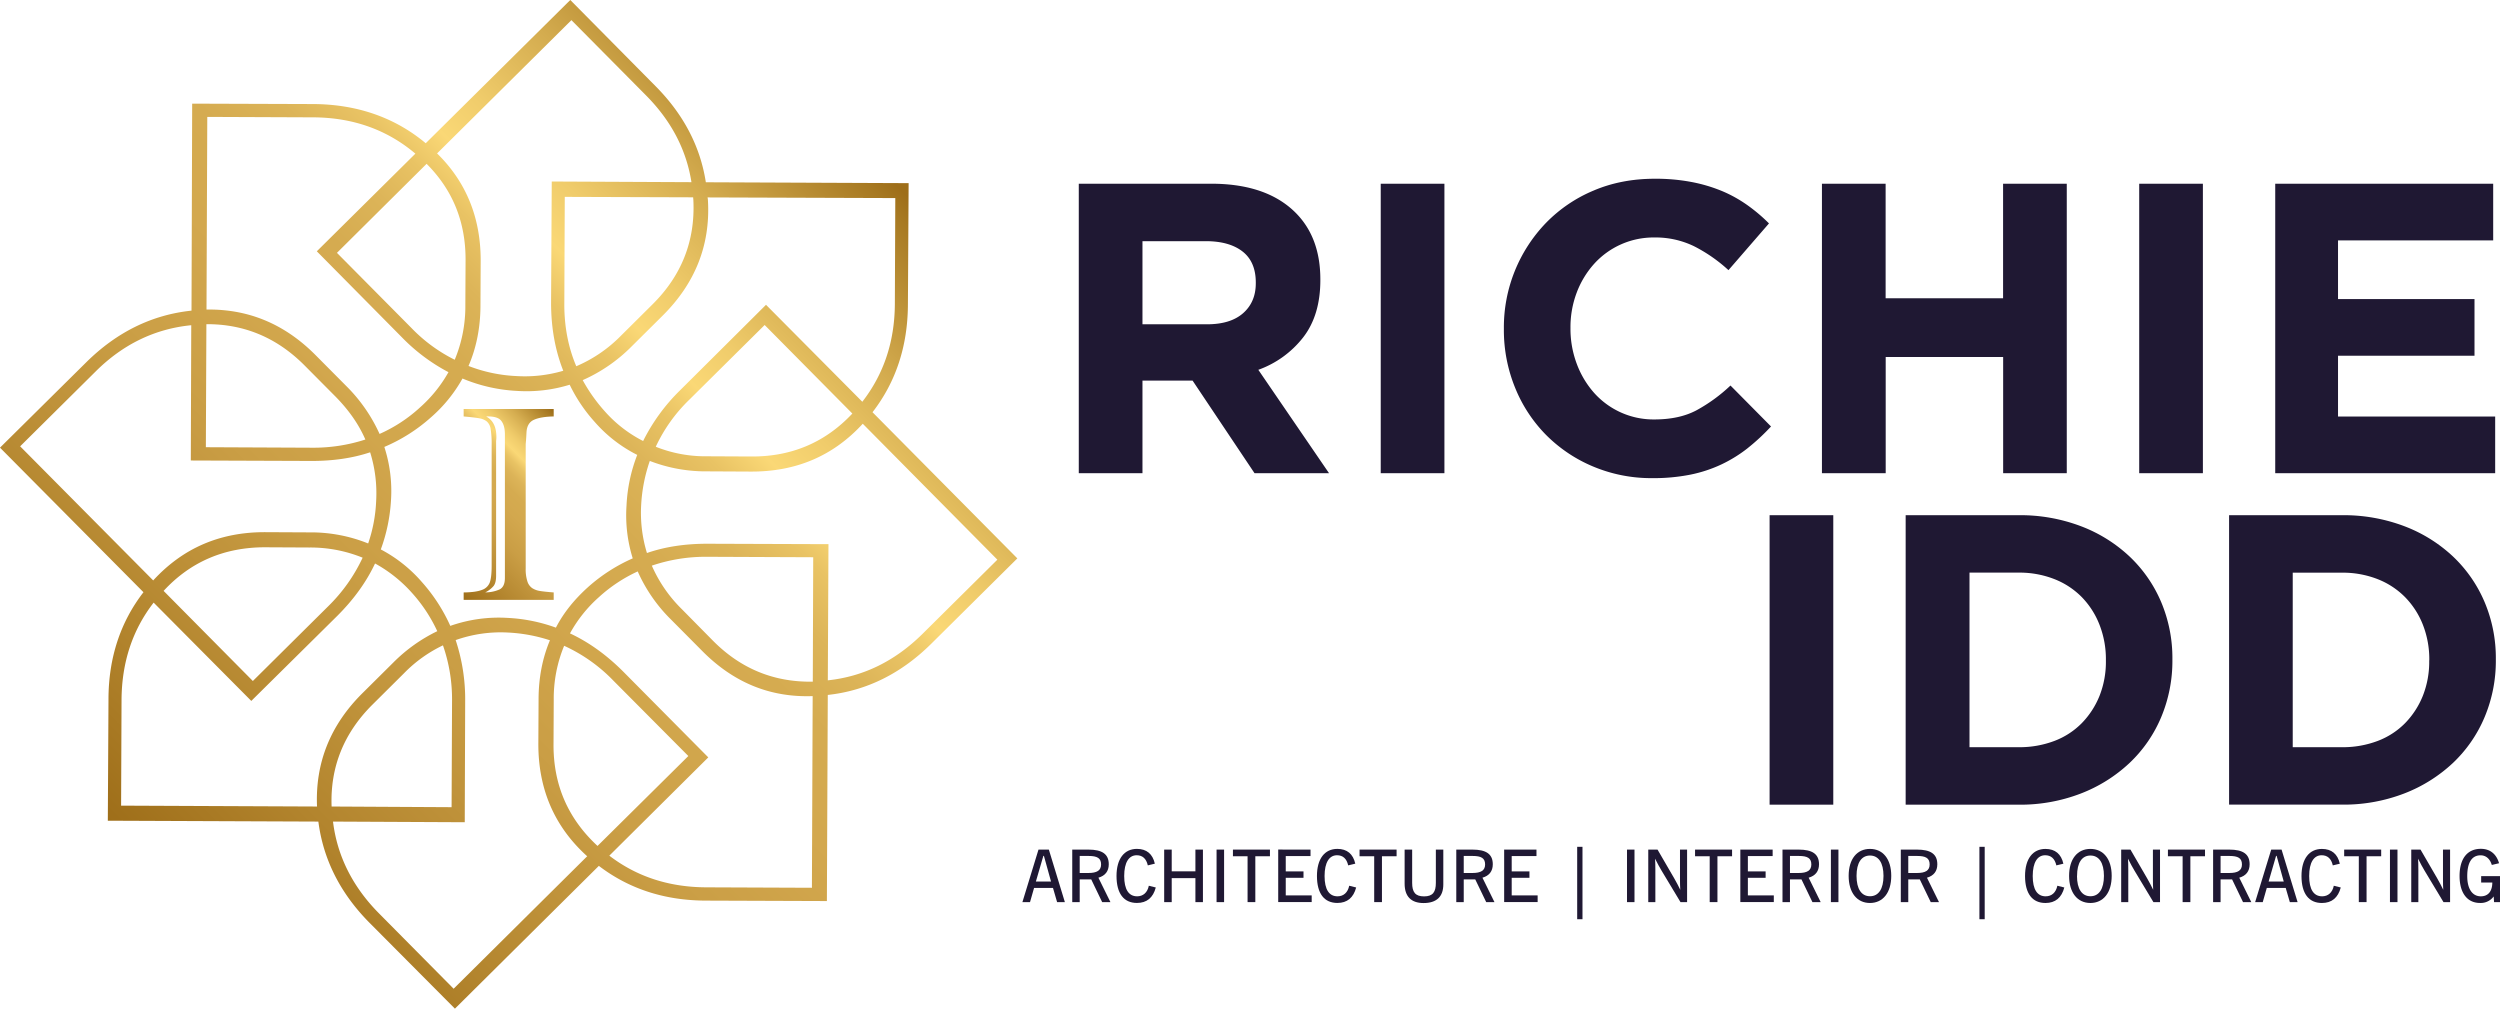 <svg xmlns="http://www.w3.org/2000/svg" xmlns:xlink="http://www.w3.org/1999/xlink" viewBox="0 0 1760.9 710.46"><defs><style>.cls-1{fill:#1f1833;}.cls-2{fill:url(#Degradado_sin_nombre_4);}.cls-3{fill:url(#Degradado_sin_nombre_4-2);}</style><linearGradient id="Degradado_sin_nombre_4" x1="105.3" y1="607.42" x2="611.86" y2="100.85" gradientUnits="userSpaceOnUse"><stop offset="0" stop-color="#9e6e19"/><stop offset="0.15" stop-color="#b3852e"/><stop offset="0.35" stop-color="#ca9e45"/><stop offset="0.48" stop-color="#d3a84e"/><stop offset="0.56" stop-color="#d5ab50"/><stop offset="0.62" stop-color="#dcb458"/><stop offset="0.67" stop-color="#e9c364"/><stop offset="0.71" stop-color="#fad876"/><stop offset="0.71" stop-color="#fad876"/><stop offset="0.76" stop-color="#f0cc6b"/><stop offset="0.85" stop-color="#d4ac4f"/><stop offset="0.97" stop-color="#a77922"/><stop offset="0.99" stop-color="#9e6e19"/></linearGradient><linearGradient id="Degradado_sin_nombre_4-2" x1="308.84" y1="404.75" x2="407.76" y2="305.83" xlink:href="#Degradado_sin_nombre_4"/></defs><g id="Layer_2" data-name="Layer 2"><g id="Layer_1-2" data-name="Layer 1"><path class="cls-1" d="M1246.43,566.79V362.88h44.86V566.79ZM1522.31,505A94.84,94.84,0,0,1,1500,537.37a105.51,105.51,0,0,1-34.37,21.56,118.62,118.62,0,0,1-43.84,7.86h-79.52V362.88h79.52a120.67,120.67,0,0,1,43.84,7.72A103.68,103.68,0,0,1,1500,392a95.25,95.25,0,0,1,22.29,32.19,101.41,101.41,0,0,1,7.86,40.06v.58A102.42,102.42,0,0,1,1522.31,505Zm-39-40.2a66.44,66.44,0,0,0-4.51-24.76,58.11,58.11,0,0,0-12.53-19.52,55.52,55.52,0,0,0-19.37-12.67,67.23,67.23,0,0,0-25-4.52h-34.66V526.3h34.66a69.28,69.28,0,0,0,25-4.37,53.69,53.69,0,0,0,19.37-12.52,58.87,58.87,0,0,0,12.53-19.23,65,65,0,0,0,4.51-24.76ZM1750.1,505a95,95,0,0,1-22.28,32.33,105.55,105.55,0,0,1-34.38,21.56,118.58,118.58,0,0,1-43.84,7.86h-79.52V362.88h79.52a120.64,120.64,0,0,1,43.84,7.72A103.73,103.73,0,0,1,1727.82,392a95.37,95.37,0,0,1,22.28,32.19,101.24,101.24,0,0,1,7.87,40.06v.58A102.25,102.25,0,0,1,1750.1,505Zm-39-40.2a66.44,66.44,0,0,0-4.52-24.76A58.08,58.08,0,0,0,1694,420.56a55.7,55.7,0,0,0-19.37-12.67,67.32,67.32,0,0,0-25.06-4.52h-34.66V526.3h34.66a69.37,69.37,0,0,0,25.06-4.37A53.86,53.86,0,0,0,1694,509.41a58.85,58.85,0,0,0,12.52-19.23,65,65,0,0,0,4.52-24.76Z"/><path class="cls-1" d="M883.65,333.31,840,268.06H804.71v65.25H759.85V129.4h93.22q36.4,0,56.65,17.77T930,196.69v.58q0,24.76-12.09,40.35a70,70,0,0,1-31.6,22.86l49.81,72.83ZM884.53,199q0-14.57-9.32-21.85t-25.93-7.28H804.71v58.55h45.44q16.61,0,25.49-7.86t8.89-21Zm88,134.29V129.4h44.86V333.31Zm258.66-17.77a97.39,97.39,0,0,1-18.5,11.51,96.07,96.07,0,0,1-22,7.28,132.67,132.67,0,0,1-26.8,2.47,105.69,105.69,0,0,1-41.66-8.15A102.44,102.44,0,0,1,1089,306.36,101.28,101.28,0,0,1,1067.14,273a107.31,107.31,0,0,1-7.87-41.07v-.59A106,106,0,0,1,1089,156.93a101.25,101.25,0,0,1,33.5-22.72q19.51-8.31,43.11-8.31a134.41,134.41,0,0,1,26.08,2.34,109.18,109.18,0,0,1,21.41,6.4,93.62,93.62,0,0,1,17.76,9.91A119.57,119.57,0,0,1,1246,157.36l-28.54,32.92a108.07,108.07,0,0,0-24.33-16.89,61.93,61.93,0,0,0-27.82-6.12,56.42,56.42,0,0,0-42.53,18.64,63.87,63.87,0,0,0-12.23,20.25,68.78,68.78,0,0,0-4.37,24.61v.58a70,70,0,0,0,4.37,24.76,64.81,64.81,0,0,0,12.09,20.4,56.09,56.09,0,0,0,42.67,18.93q17.48,0,29.57-6.41a114.26,114.26,0,0,0,24-17.48l28.55,28.84A147.3,147.3,0,0,1,1231.14,315.54Zm179.75,17.77V251.45h-82.73v81.86H1283.3V129.4h44.86v80.69h82.73V129.4h44.86V333.31Zm95.83,0V129.4h44.86V333.31Zm95.81,0V129.4h153.52v39.91H1646.81v41.36h96.13v39.91h-96.13V293.4H1757.5v39.91Z"/><path class="cls-2" d="M614.56,290.36q24.8-32.06,24.94-76.1L640,129l-142.84-.62c-3.9-25.26-15.75-47.88-35.4-67.68L401.69,0,299.87,100.89c-21.83-18.24-48.5-27.44-79.22-27.6L135.36,73l-.47,145.8Q93,223.22,60.66,255.27L0,315.31,101.05,417.14c-16.37,21.2-24.64,46.46-24.64,75.62l-.47,85.31,148.3.62c3.43,26.66,15.44,50.52,36,71.26l60.19,60.51L421.81,609.88q31.82,24.32,75.32,24.48l85.3.31.63-145.18c27.44-3,51.77-15.13,73-36.18l60.51-60ZM498.69,142.06a18.58,18.58,0,0,0-.31-3l132.23.46-.31,74.7q-.22,39.53-22.92,68.77l-67.83-68.3-60.5,60.19A133.11,133.11,0,0,0,453,310.63a91.21,91.21,0,0,1-27.13-21.05,116.18,116.18,0,0,1-15.44-21.83A112.29,112.29,0,0,0,444.9,244l21.83-21.67C489.49,199.76,500.25,172.94,498.69,142.06ZM600.36,291.29c-19,20.27-42.73,30.41-71.11,30.25l-31.18-.15a94.41,94.41,0,0,1-36.18-6.71,111.46,111.46,0,0,1,23.7-33.21l53-52.55Zm-154.69,102a119.31,119.31,0,0,0-31.5,20.27c-9.51,8.58-17.15,17.93-22.61,28.53a115.65,115.65,0,0,0-33.84-6.86,103,103,0,0,0-40.54,5.62,120.25,120.25,0,0,0-20.12-31A99.47,99.47,0,0,0,268.22,387a120.19,120.19,0,0,0,7.17-34.46,100.55,100.55,0,0,0-4.68-37.74,118.91,118.91,0,0,0,32.91-20.9,102.15,102.15,0,0,0,22.14-27.29,114.56,114.56,0,0,0,38.51,8.74,102.89,102.89,0,0,0,37-4.37,110.25,110.25,0,0,0,17.62,26.2,98.18,98.18,0,0,0,29.95,23.23A112.83,112.83,0,0,0,441.3,356,102,102,0,0,0,445.67,393.28ZM488.4,141.44q1.88,42.57-28.85,73l-22.15,22a97.73,97.73,0,0,1-31.49,21.52c-5.77-13.57-8.58-28.54-8.42-44.75l.31-74.54,90.44.31C488.24,139.72,488.4,140.66,488.4,141.44ZM402.48,14.19l52.55,53c17.77,17.93,28.38,38.2,32,61.13l-98.4-.47-.47,85.3c0,17.46,2.81,33.37,8.58,48a95.47,95.47,0,0,1-32.9,3.74A106.4,106.4,0,0,1,330,257.77c5.61-12.95,8.42-27.29,8.42-42.89l.15-30.72c.16-30.4-10-55.82-30.71-76.1Zm-102,101.2c18.41,18.4,27.61,41,27.45,68.15l-.16,31.19a97.75,97.75,0,0,1-7.48,38.67,110.53,110.53,0,0,1-30.41-22.3l-52.55-53ZM146,82.34l74.69.31c27.76.15,51.78,8.57,71.89,25.57L223.15,177l60,60.66a129.93,129.93,0,0,0,32.74,24.48,96.44,96.44,0,0,1-20,24.8,104.78,104.78,0,0,1-28.54,18.71A113,113,0,0,0,244,272l-21.68-21.83c-21.83-22-47.39-32.6-76.87-32.13Zm-.63,146q40-.22,69.09,29l22,22.14c9.19,9.36,16.21,19.34,20.89,30.1a118.13,118.13,0,0,1-37.59,5.77L145,315ZM14.19,314.37l53-52.55c19.33-19.33,42-30.25,67.52-32.75l-.31,95.28,85.14.32c14.82,0,28.54-1.88,41.17-6.09A96.41,96.41,0,0,1,264.94,353a104.9,104.9,0,0,1-5.62,29.79,107.87,107.87,0,0,0-41.47-7.8l-30.72-.15c-32.13-.16-58.33,11.22-79.22,34Zm241.24,78.44a117.44,117.44,0,0,1-24.33,34.3l-53,52.56L115.24,416.2c19-20.59,42.88-30.72,71.42-30.72l31.19.16A97.79,97.79,0,0,1,255.43,392.81ZM223.3,568.08l-138-.62.31-74.54c.16-26.35,7.64-49.12,22.61-68.46L177,493.7l60.66-60c11.39-11.39,20.27-23.55,26.51-36.81a98,98,0,0,1,25.89,20.59A107.67,107.67,0,0,1,308,444.58a112.72,112.72,0,0,0-30.88,22l-21.83,21.67Q221.36,521.93,223.3,568.08Zm39.15-71.88,22.14-22A96,96,0,0,1,312,454.56a115.32,115.32,0,0,1,6.4,39.3l-.32,74.69-84.51-.47C232.51,540.33,242.18,516.31,262.45,496.2Zm57.07,200.22L267,643.4c-18.56-18.71-29.48-40.39-32.44-64.71l92.79.46.3-85.29a132.22,132.22,0,0,0-6.7-43,94.77,94.77,0,0,1,37.27-5.3A112,112,0,0,1,387.35,451c-5.3,12.63-8,26.51-8,41.79l-.16,30.73q-.23,48.18,34.15,79.37c.16.15.16.15.32.15ZM420.88,595.84c-20.74-19.18-31.19-43-31-71.73l.15-31.35a97.2,97.2,0,0,1,7.33-37.89,113.61,113.61,0,0,1,34.77,24.64l52.71,53Zm151,29.47-74.7-.31c-26-.15-48.65-7.49-68-22.3l69.71-69.23-60-60.51c-11.54-11.54-24-20.58-37.42-26.82a95.77,95.77,0,0,1,20.42-25.57,106.26,106.26,0,0,1,27.29-18.09,110.41,110.41,0,0,0,23.55,34l21.68,21.83c22.14,22.46,48,33.06,78,32Zm.62-145.17c-27.29.46-50.68-9.05-70.32-28.85l-22-22.3a97.75,97.75,0,0,1-21.06-30.57,117.78,117.78,0,0,1,39.15-6.24l74.53.32Zm77-33.38c-19.18,18.87-41.32,29.79-66.42,32.44l.46-95.91-85.29-.3c-15.29,0-29.48,2-42.57,6.54a96.94,96.94,0,0,1-4.06-34,112.83,112.83,0,0,1,6.08-30.87A108.93,108.93,0,0,0,498.07,332l30.72.16c32,.16,58.16-11.07,78.91-33.69l94.8,95.75Z"/><path class="cls-3" d="M326.58,288.09H390v5.24q-9,.18-13.86,2.33t-5.29,8.62c-.13,2.67-.25,4.78-.38,6.33s-.19,2.24-.19,2.05v87.82a27.47,27.47,0,0,0,1.19,9,9,9,0,0,0,3.38,4.76,13.73,13.73,0,0,0,5.05,1.95c1.91.35,5.27.72,10.1,1.1v5.24H326.58v-5.24q8.48-.09,12.81-1.76a8.88,8.88,0,0,0,5.62-5.34q1.29-3.66,1.29-11.67V313.42a64,64,0,0,0-.72-11.28,8.65,8.65,0,0,0-2.71-5.29,11.92,11.92,0,0,0-5.38-2.24q-3.39-.62-10.91-1.28Zm22.86,22.57v94.87q0,4.86-1.71,7.15a18.57,18.57,0,0,1-5.91,4.57,24.72,24.72,0,0,0,10-2.05q3.81-1.86,3.81-8.14V306q0-6.47-2.67-9.71t-10.57-2.95q7.25,3.81,7.24,14.47c0,.51,0,1-.05,1.43S349.5,310.15,349.44,310.66Z"/><path class="cls-1" d="M738.77,598.42l11.28,37h-5.47l-2.9-10H728.36l-2.86,10h-5.36l11.33-37Zm-9.14,22.5H740.3l-5-18.06h-.41Z"/><path class="cls-1" d="M766.58,598.42c9.69,0,14.39,3.11,14.39,10.36,0,4.84-2.5,8.06-7.3,9.44l8.47,17.19h-5.82l-7.7-16H760.5v16h-5.25v-37ZM760.5,614.9h6.13c6,0,8.93-1.79,8.93-6,0-4.49-2.76-6-8.83-6H760.5Z"/><path class="cls-1" d="M808.47,609.54c-1.07-4.74-3.72-7.14-7.86-7.14-5.46,0-8.77,5.05-8.77,14.64s3.26,14.29,9.13,14.29c4.18,0,7.25-2.65,8.22-7.45l4.9,1.23C812.2,632.3,807.76,636,800.82,636c-9.24,0-14.39-6.59-14.39-19,0-12.19,5.51-19.08,14.39-19.08,6.78,0,11.07,3.57,12.6,10.41Z"/><path class="cls-1" d="M825.31,598.42v15.31H842V598.42h5.3v37H842V618.52H825.31v16.89H820v-37Z"/><path class="cls-1" d="M862.2,598.42v37h-5.3v-37Z"/><path class="cls-1" d="M894.5,598.42v4.69H884.2v32.3h-5.46v-32.3H868.43v-4.69Z"/><path class="cls-1" d="M923.08,598.42V603H905.63v10.77h12.5v4.54h-12.5v12.35H923.9v4.74H900.32v-37Z"/><path class="cls-1" d="M949.61,609.54c-1.07-4.74-3.72-7.14-7.86-7.14-5.46,0-8.77,5.05-8.77,14.64s3.26,14.29,9.13,14.29c4.19,0,7.25-2.65,8.22-7.45l4.9,1.23C953.34,632.3,948.9,636,942,636c-9.24,0-14.39-6.59-14.39-19,0-12.19,5.51-19.08,14.39-19.08,6.79,0,11.07,3.57,12.6,10.41Z"/><path class="cls-1" d="M983.7,598.42v4.69H973.39v32.3h-5.46v-32.3H957.62v-4.69Z"/><path class="cls-1" d="M994.67,598.42v23.42c0,6.53,2.19,9.54,8.37,9.54s8.32-3.06,8.32-9.54V598.42h5.25V623c0,8.58-4.79,13.07-13.88,13.07-8.77,0-13.37-4.65-13.37-13.63v-24Z"/><path class="cls-1" d="M1037.07,598.42c9.7,0,14.39,3.11,14.39,10.36,0,4.84-2.5,8.06-7.29,9.44l8.47,17.19h-5.82l-7.71-16H1031v16h-5.25v-37ZM1031,614.9h6.12c6,0,8.93-1.79,8.93-6,0-4.49-2.75-6-8.82-6H1031Z"/><path class="cls-1" d="M1082.23,598.42V603h-17.45v10.77h12.5v4.54h-12.5v12.35h18.27v4.74h-23.58v-37Z"/><path class="cls-1" d="M1114.64,647.46h-3.73v-51h3.73Z"/><path class="cls-1" d="M1151.27,598.42v37H1146v-37Z"/><path class="cls-1" d="M1167.5,598.42l11.79,20.31c1.43,2.5,2.86,5.15,4.23,8-.15-2.15-.2-4.65-.2-7.4V598.42h5v37h-4.64l-13.32-22.14c-1.33-2.2-2.86-5-4.6-8.47.16,2.39.21,5,.21,7.85v22.76h-5v-37Z"/><path class="cls-1" d="M1220,598.42v4.69H1209.7v32.3h-5.46v-32.3h-10.31v-4.69Z"/><path class="cls-1" d="M1248.58,598.42V603h-17.45v10.77h12.5v4.54h-12.5v12.35h18.27v4.74h-23.58v-37Z"/><path class="cls-1" d="M1266.85,598.42c9.7,0,14.39,3.11,14.39,10.36,0,4.84-2.5,8.06-7.3,9.44l8.47,17.19h-5.81l-7.71-16h-8.11v16h-5.26v-37Zm-6.07,16.48h6.12c6,0,8.93-1.79,8.93-6,0-4.49-2.75-6-8.83-6h-6.22Z"/><path class="cls-1" d="M1294.92,598.42v37h-5.31v-37Z"/><path class="cls-1" d="M1332.12,616.94c0,11.89-5.92,19.09-15,19.09s-15-7.2-15-19.09,5.87-19,15-19S1332.12,605,1332.12,616.94Zm-24.45,0c0,9.29,3.52,14.34,9.49,14.34s9.5-5.1,9.5-14.34-3.53-14.34-9.5-14.34S1307.67,607.6,1307.67,616.94Z"/><path class="cls-1" d="M1350.18,598.42c9.69,0,14.39,3.11,14.39,10.36,0,4.84-2.5,8.06-7.3,9.44l8.47,17.19h-5.81l-7.71-16h-8.11v16h-5.26v-37Zm-6.07,16.48h6.12c6,0,8.93-1.79,8.93-6,0-4.49-2.76-6-8.83-6h-6.22Z"/><path class="cls-1" d="M1397.94,647.46h-3.72v-51h3.72Z"/><path class="cls-1" d="M1448.41,609.54c-1.07-4.74-3.73-7.14-7.86-7.14-5.46,0-8.78,5.05-8.78,14.64s3.27,14.29,9.14,14.29c4.18,0,7.24-2.65,8.21-7.45l4.9,1.23c-1.89,7.19-6.33,10.92-13.27,10.92-9.23,0-14.39-6.59-14.39-19,0-12.19,5.51-19.08,14.39-19.08,6.79,0,11.08,3.57,12.61,10.41Z"/><path class="cls-1" d="M1487.39,616.94c0,11.89-5.92,19.09-15,19.09s-15-7.2-15-19.09,5.87-19,15-19S1487.39,605,1487.39,616.94Zm-24.44,0c0,9.29,3.52,14.34,9.49,14.34s9.49-5.1,9.49-14.34-3.52-14.34-9.49-14.34S1463,607.6,1463,616.94Z"/><path class="cls-1" d="M1500.61,598.42l11.79,20.31c1.42,2.5,2.85,5.15,4.23,8-.15-2.15-.2-4.65-.2-7.4V598.42h5v37h-4.65l-13.31-22.14c-1.33-2.2-2.86-5-4.6-8.47.16,2.39.21,5,.21,7.85v22.76h-5v-37Z"/><path class="cls-1" d="M1553.12,598.42v4.69h-10.31v32.3h-5.46v-32.3H1527v-4.69Z"/><path class="cls-1" d="M1570.16,598.42c9.69,0,14.39,3.11,14.39,10.36,0,4.84-2.5,8.06-7.3,9.44l8.47,17.19h-5.82l-7.7-16h-8.11v16h-5.26v-37Zm-6.07,16.48h6.12c6,0,8.93-1.79,8.93-6,0-4.49-2.76-6-8.83-6h-6.22Z"/><path class="cls-1" d="M1607.05,598.42l11.28,37h-5.46l-2.91-10h-13.32l-2.86,10h-5.35l11.32-37Zm-9.13,22.5h10.66l-5-18.06h-.41Z"/><path class="cls-1" d="M1643.13,609.54c-1.07-4.74-3.73-7.14-7.86-7.14-5.46,0-8.78,5.05-8.78,14.64s3.27,14.29,9.14,14.29c4.18,0,7.24-2.65,8.21-7.45l4.9,1.23c-1.89,7.19-6.33,10.92-13.27,10.92-9.23,0-14.39-6.59-14.39-19,0-12.19,5.51-19.08,14.39-19.08,6.79,0,11.08,3.57,12.61,10.41Z"/><path class="cls-1" d="M1677.21,598.42v4.69h-10.3v32.3h-5.46v-32.3h-10.31v-4.69Z"/><path class="cls-1" d="M1688.69,598.42v37h-5.3v-37Z"/><path class="cls-1" d="M1704.92,598.42l11.79,20.31c1.43,2.5,2.86,5.15,4.23,8-.15-2.15-.2-4.65-.2-7.4V598.42h5v37h-4.64l-13.32-22.14c-1.33-2.2-2.86-5-4.59-8.47.15,2.39.2,5,.2,7.85v22.76h-5v-37Z"/><path class="cls-1" d="M1755.13,609.24c-1.32-4.34-4.13-6.79-7.91-6.79-6.07,0-9.39,4.95-9.39,14.7,0,9.13,3.73,14.18,9.55,14.18,5.1,0,8.06-3.42,8.11-9.69h-7.86v-4.55h13.27v18.32h-4.19l-.25-4a11.28,11.28,0,0,1-9.64,4.6c-8.94,0-14.4-7-14.4-19,0-12.35,5.57-19.13,15-19.13,6.38,0,10.92,3.57,12.81,10.15Z"/></g></g></svg>